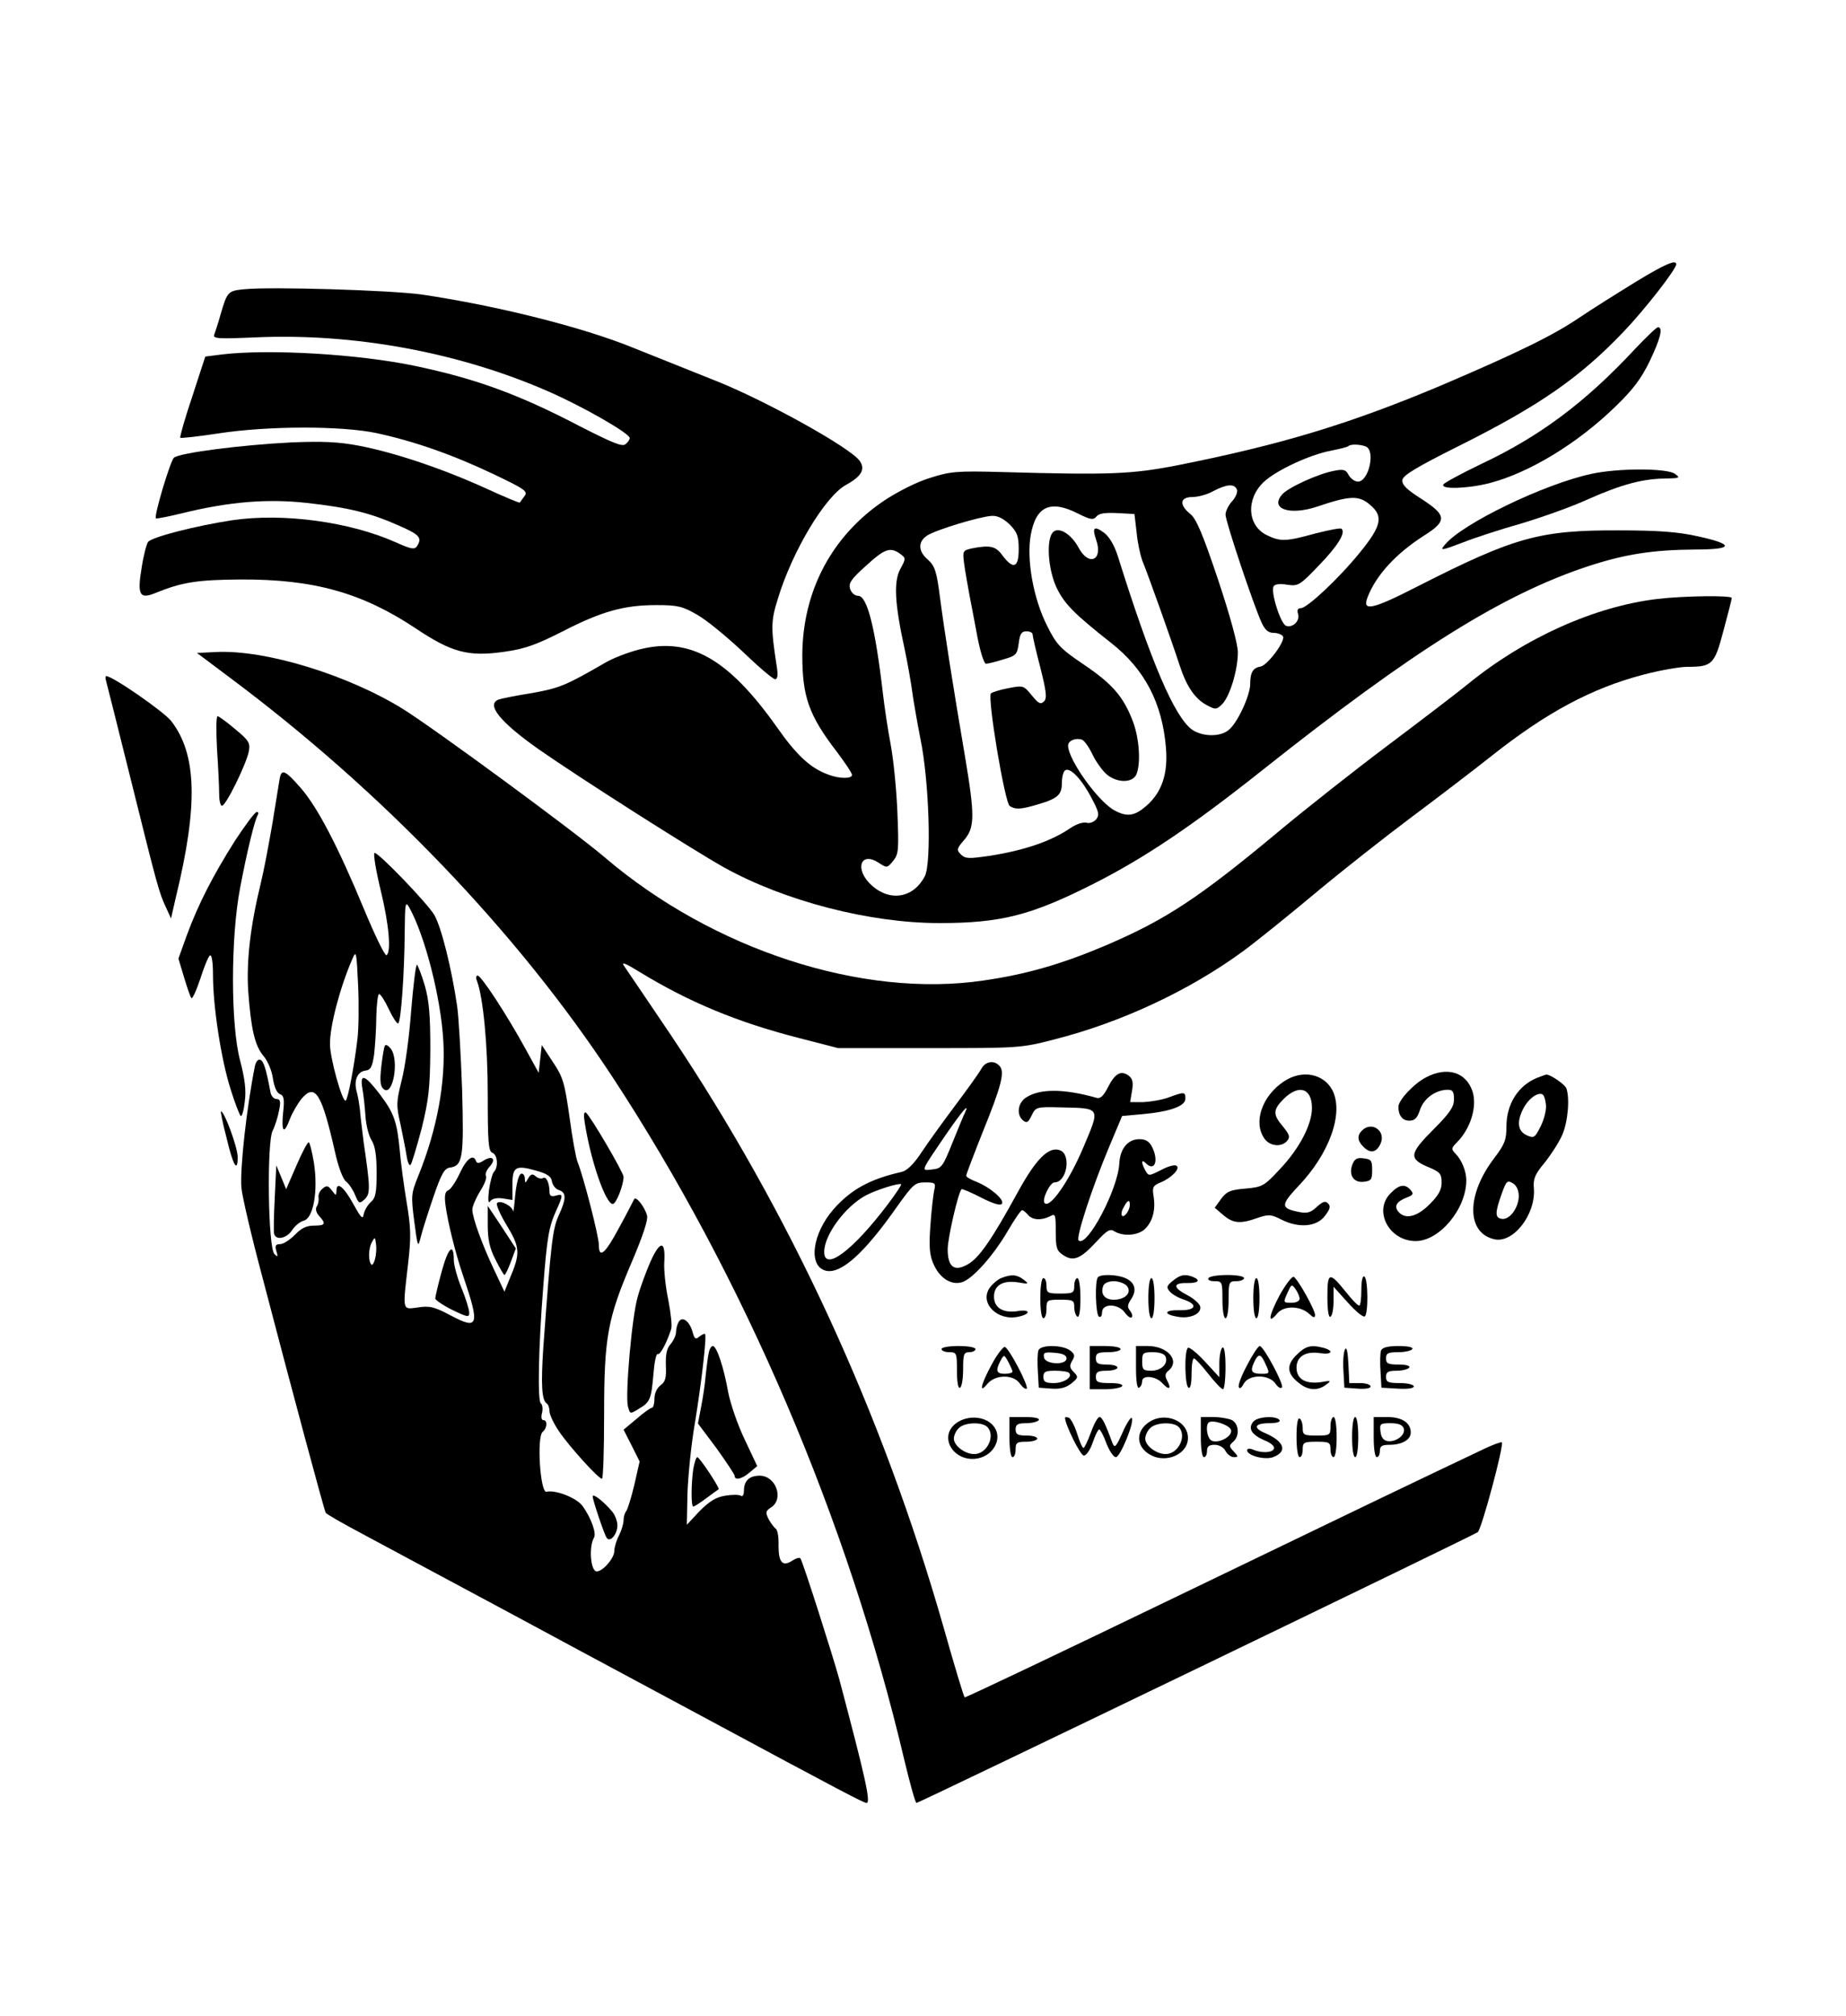 <?xml version="1.0" standalone="no"?>
<!DOCTYPE svg PUBLIC "-//W3C//DTD SVG 20010904//EN"
 "http://www.w3.org/TR/2001/REC-SVG-20010904/DTD/svg10.dtd">
<svg version="1.0" xmlns="http://www.w3.org/2000/svg"
 width="598pt" height="653pt" viewBox="0 0 598 653"
 preserveAspectRatio="xMidYMid meet">

<g transform="translate(0,653) scale(0.1,-0.1)"
fill="#000000" stroke="none">
<path d="M5299 5617 c-57 -35 -140 -87 -183 -116 -87 -59 -205 -116 -451 -221
-293 -123 -513 -190 -850 -257 -149 -29 -217 -32 -570 -22 -145 4 -167 2 -232
-19 -41 -12 -104 -44 -148 -73 -170 -114 -265 -293 -266 -501 0 -134 21 -195
111 -312 27 -36 50 -70 50 -76 0 -13 -41 -13 -77 1 -58 21 -103 63 -168 156
-157 221 -282 291 -445 249 -35 -9 -85 -28 -110 -43 -128 -74 -148 -82 -237
-98 -51 -8 -100 -18 -108 -21 -41 -16 5 -73 130 -161 133 -93 496 -324 601
-383 197 -109 471 -180 697 -180 200 0 297 25 499 127 164 83 318 186 547 368
490 389 777 568 1053 660 122 40 211 54 351 55 124 0 126 17 6 43 -62 14 -128
19 -254 19 -256 1 -337 -21 -648 -179 -152 -78 -185 -85 -167 -38 27 71 92
142 183 200 76 48 74 66 -10 120 -47 30 -62 45 -60 60 1 15 46 42 182 110 262
131 392 221 535 371 68 71 170 202 170 218 0 16 -36 1 -131 -57z m-875 -533
c33 -13 10 -114 -25 -114 -10 0 -23 9 -30 21 -9 18 -17 20 -47 14 -50 -9 -147
-53 -168 -76 -42 -47 23 -70 113 -40 106 36 135 37 171 6 44 -37 38 -68 -33
-155 -69 -85 -171 -180 -191 -180 -10 0 -13 -6 -9 -19 7 -22 -18 -46 -39 -38
-18 7 -51 112 -40 128 4 7 21 9 44 5 35 -5 40 -3 102 62 61 63 88 106 74 119
-3 4 -41 -4 -85 -15 -94 -26 -113 -27 -156 -6 -64 30 -70 116 -12 172 40 38
149 89 218 102 29 6 55 12 57 15 7 7 37 6 56 -1z m-417 -140 c3 -8 -4 -25 -16
-38 -11 -12 -21 -32 -21 -43 0 -22 91 -294 117 -350 11 -24 22 -33 39 -33 12
0 26 -5 30 -11 9 -15 -49 -93 -72 -98 -25 -4 -34 -19 -34 -56 0 -37 -40 -124
-68 -148 -27 -25 -87 -24 -121 0 -57 42 -133 220 -240 562 -11 34 -27 62 -44
75 -33 24 -40 18 -26 -23 23 -66 -24 -87 -57 -25 -24 45 -66 70 -84 49 -21
-25 -15 -118 12 -177 25 -53 56 -85 178 -181 108 -85 165 -194 177 -339 7 -84
-13 -144 -63 -188 -38 -33 -62 -37 -102 -16 -53 27 -152 165 -152 211 0 16 25
26 45 19 8 -3 24 -26 35 -50 12 -24 33 -53 47 -64 33 -26 79 -26 93 -1 16 32
12 116 -10 174 -30 79 -65 121 -160 185 -77 52 -88 65 -118 125 -45 89 -67
215 -53 294 17 94 64 115 154 69 40 -20 49 -21 59 -9 8 10 28 13 67 11 l56 -3
7 -60 c3 -33 12 -73 18 -90 17 -40 97 -265 121 -339 23 -71 51 -111 90 -131
26 -14 30 -14 48 4 25 25 51 111 51 168 0 26 -25 118 -64 235 -50 149 -71 198
-90 213 -37 30 -34 55 7 55 17 0 48 8 67 19 44 23 69 25 77 5z m-736 -113 c24
-25 29 -37 29 -80 0 -60 -17 -67 -52 -21 -22 31 -40 35 -98 24 -31 -7 -32 -8
-27 -48 3 -23 11 -68 17 -101 6 -33 19 -97 27 -142 9 -46 21 -83 27 -83 6 0
31 6 56 14 42 12 45 16 50 52 4 31 9 39 25 39 11 0 20 -4 20 -10 0 -5 11 -54
25 -107 20 -79 22 -100 12 -110 -11 -11 -18 -7 -40 20 -26 32 -28 32 -75 23
-27 -5 -52 -13 -57 -17 -12 -14 45 -355 61 -365 19 -12 37 -11 93 6 64 19 76
31 76 71 0 18 5 36 11 39 16 10 54 -30 85 -90 24 -45 26 -55 15 -69 -8 -9 -22
-14 -31 -11 -10 3 -33 -4 -52 -17 -63 -43 -148 -72 -261 -90 -69 -10 -79 -10
-94 4 -15 15 -14 19 11 48 34 40 34 79 2 270 -40 235 -67 408 -81 515 -11 86
-17 102 -39 122 -32 27 -33 58 -3 78 29 19 172 62 210 64 19 1 38 -9 58 -28z
m-355 -95 c19 -14 19 -15 0 -50 -21 -40 -18 -110 14 -256 10 -47 21 -110 25
-140 4 -30 16 -98 26 -150 29 -136 37 -405 15 -448 -36 -70 -111 -84 -171 -31
-58 51 -39 114 22 74 26 -17 27 -17 46 6 18 22 19 35 14 159 -3 74 -13 173
-22 220 -9 47 -20 121 -25 165 -25 214 -51 315 -80 315 -11 0 -22 10 -26 22
-6 19 3 32 51 75 61 56 79 62 111 39z"/>
<path d="M790 5593 c-51 -5 -54 -8 -75 -80 -8 -29 -18 -59 -21 -67 -5 -13 12
-14 130 -9 324 15 667 -49 957 -177 111 -49 259 -134 259 -149 0 -5 -6 -14
-14 -20 -10 -9 -43 5 -147 58 -201 105 -340 155 -536 196 -182 38 -468 55
-623 37 l-55 -7 -42 -129 c-24 -71 -41 -131 -39 -134 2 -2 58 4 123 14 162 25
400 25 513 1 121 -26 247 -70 379 -133 103 -49 112 -56 100 -71 -7 -10 -14
-19 -15 -21 -1 -2 -51 19 -110 46 -138 63 -295 116 -410 138 -68 13 -119 15
-219 11 -161 -8 -366 -34 -382 -50 -12 -13 -65 -189 -58 -196 2 -2 42 6 87 17
151 37 275 47 401 33 137 -15 208 -33 298 -73 69 -30 77 -40 60 -67 -8 -12
-19 -10 -68 12 -150 67 -365 96 -530 72 -118 -18 -259 -54 -273 -70 -5 -6 -15
-44 -21 -83 -15 -89 -7 -104 44 -83 86 35 135 43 277 44 236 1 393 -43 566
-158 118 -79 171 -93 289 -76 64 9 101 22 186 65 128 66 201 86 305 86 70 0
85 -4 132 -31 29 -16 95 -70 147 -119 52 -50 99 -90 106 -90 8 0 10 13 5 43
-19 124 -19 145 4 218 46 152 152 330 220 368 51 28 64 51 45 78 -29 42 -297
191 -460 257 -88 35 -212 85 -275 110 -162 66 -440 136 -684 172 -100 14 -489
26 -576 17z"/>
<path d="M5295 5398 c-160 -172 -309 -283 -499 -372 -62 -30 -116 -59 -120
-65 -11 -17 78 -14 149 4 130 34 286 129 409 249 56 54 83 90 110 146 35 73
44 110 27 110 -5 0 -39 -33 -76 -72z"/>
<path d="M5155 4995 c-153 -33 -418 -161 -474 -229 -18 -21 -13 -20 61 8 35
14 118 41 185 60 67 20 166 55 220 80 106 47 177 66 251 66 43 1 46 2 28 15
-25 19 -185 19 -271 0z"/>
<path d="M5370 4590 c-204 -24 -431 -126 -615 -276 -38 -31 -155 -120 -260
-199 -104 -78 -264 -204 -355 -280 -258 -215 -364 -284 -557 -367 -144 -61
-258 -94 -397 -114 -392 -58 -875 99 -1226 398 -98 84 -553 418 -654 481 -179
111 -446 193 -606 185 l-62 -3 108 -81 c494 -369 930 -824 1237 -1291 427
-650 764 -1438 947 -2216 18 -75 35 -137 39 -137 8 0 1797 863 1818 877 12 8
86 283 78 291 -2 2 -28 -7 -57 -21 -234 -111 -386 -184 -991 -476 -379 -183
-690 -331 -692 -329 -3 2 -34 105 -69 229 -199 695 -496 1339 -884 1918 -76
112 -143 212 -151 223 -10 14 7 7 52 -21 159 -97 315 -162 514 -213 l128 -33
295 0 c290 0 297 0 405 28 217 55 439 159 612 286 45 33 150 118 235 189 85
71 226 182 313 247 87 65 202 153 255 195 179 142 326 221 495 265 53 14 117
25 140 25 82 0 89 7 118 117 15 55 27 103 27 106 0 9 -156 7 -240 -3z"/>
<path d="M344 4323 c3 -10 39 -155 81 -323 85 -342 90 -361 113 -410 l16 -35
16 70 c72 296 68 461 -15 569 -23 30 -190 146 -211 146 -3 0 -3 -8 0 -17z"/>
<path d="M703 4103 c4 -58 7 -123 7 -145 0 -21 4 -38 9 -38 13 0 79 135 87
176 5 27 1 35 -44 72 -27 23 -53 42 -57 42 -5 0 -5 -48 -2 -107z"/>
<path d="M906 4008 c-2 -13 -13 -79 -24 -148 -12 -69 -28 -154 -37 -190 -34
-139 -47 -253 -41 -349 9 -123 21 -178 50 -212 13 -15 27 -48 30 -72 4 -27 13
-48 23 -51 13 -5 15 -17 10 -61 -6 -63 3 -71 22 -20 7 19 24 48 37 65 45 53
66 20 110 -175 10 -45 25 -85 35 -92 9 -7 22 -26 29 -43 12 -29 14 -30 31 -15
19 18 19 36 -3 185 -5 41 -11 89 -12 105 -2 17 -6 42 -10 57 -11 37 1 66 27
70 18 2 23 12 29 53 3 28 7 83 7 123 1 39 5 72 9 72 5 0 19 -22 32 -50 13 -27
26 -47 30 -45 9 6 20 161 21 295 1 95 2 103 15 80 51 -92 102 -292 110 -430 8
-136 -20 -288 -81 -439 -23 -57 -24 -63 -13 -148 11 -84 12 -86 21 -50 5 21
24 80 41 130 26 76 36 93 54 95 41 6 45 32 39 251 -4 113 -11 235 -16 271 -18
123 -51 256 -74 296 -22 38 -186 208 -194 201 -4 -4 5 -58 20 -120 27 -110 35
-201 19 -211 -5 -3 -37 63 -72 147 -84 203 -152 334 -207 396 -50 57 -61 61
-67 29z m252 -843 c-11 -92 -31 -195 -38 -200 -11 -7 -51 138 -51 182 -1 59
33 187 73 278 12 28 13 21 18 -85 3 -63 2 -142 -2 -175z"/>
<path d="M762 3808 c-71 -112 -120 -207 -157 -308 l-27 -75 18 -60 c10 -33 20
-63 24 -68 3 -4 16 24 29 63 12 38 26 72 31 75 6 4 10 -22 10 -64 0 -100 26
-272 57 -369 14 -45 29 -84 33 -87 4 -2 10 19 13 47 5 37 0 74 -15 132 -31
115 -31 400 0 561 22 116 47 219 57 235 3 6 2 10 -3 10 -6 0 -37 -42 -70 -92z"/>
<path d="M1332 3257 c-6 -84 -20 -186 -31 -227 -17 -69 -18 -80 -4 -140 7 -36
17 -82 20 -103 3 -21 9 -35 13 -30 4 4 20 58 36 118 23 94 27 131 28 255 0
113 -4 159 -18 208 -10 34 -22 64 -25 67 -4 2 -12 -65 -19 -148z"/>
<path d="M1545 3353 c20 -53 35 -205 35 -369 0 -152 2 -183 15 -188 17 -6 20
-47 5 -62 -5 -5 -12 -32 -16 -59 -4 -34 -2 -45 4 -36 6 8 21 12 41 9 l31 -5 0
49 c0 59 10 65 77 46 36 -10 49 -19 51 -35 2 -12 12 -25 23 -28 24 -8 24 -28
-2 -84 -19 -44 -24 -84 -49 -426 -8 -120 -5 -171 11 -181 5 -3 9 -14 9 -25 0
-11 14 -41 32 -67 35 -51 127 -152 138 -152 4 0 7 93 7 208 0 250 11 311 90
495 36 85 53 136 49 150 -8 29 -37 65 -42 52 -3 -5 -23 -46 -47 -89 -46 -87
-67 -105 -67 -59 0 29 -51 226 -69 269 -5 12 -17 77 -26 145 -16 112 -21 130
-54 179 l-36 55 -5 -45 -5 -45 -44 80 c-60 109 -142 235 -154 235 -5 0 -6 -8
-2 -17z"/>
<path d="M1247 3143 c-3 -4 -8 -35 -12 -69 -5 -47 -3 -63 8 -72 30 -25 51 94
23 131 -8 10 -16 15 -19 10z"/>
<path d="M826 3078 c-27 -135 -49 -333 -44 -395 2 -26 32 -155 67 -286 100
-383 201 -758 206 -767 3 -5 56 -35 118 -68 61 -33 198 -106 302 -162 105 -56
285 -153 400 -215 116 -62 293 -157 395 -212 459 -247 528 -283 537 -283 15 0
-4 83 -88 400 -20 73 -117 378 -126 392 -2 4 -14 1 -26 -7 -32 -21 -45 -6 -45
48 1 27 -3 52 -9 55 -5 4 -16 18 -23 31 -11 22 -10 27 9 39 41 28 14 102 -38
102 -33 0 -51 -16 -51 -48 0 -13 -4 -21 -10 -17 -6 4 -29 4 -52 0 -30 -5 -51
-19 -82 -50 l-41 -44 2 102 c2 56 12 158 24 227 21 128 39 282 33 289 -2 2
-10 -2 -18 -8 -13 -11 -16 -8 -22 13 -9 35 -33 54 -45 35 -5 -8 -9 -23 -9 -33
0 -11 -8 -28 -17 -39 -13 -14 -17 -33 -16 -70 2 -41 -2 -53 -17 -64 -12 -9
-20 -26 -20 -44 0 -16 -4 -29 -8 -29 -5 0 -27 -16 -50 -36 l-42 -35 26 -51 26
-52 -17 -75 c-10 -42 -22 -80 -26 -85 -5 -6 -9 -19 -9 -30 0 -12 -7 -34 -15
-50 -8 -15 -15 -38 -15 -50 0 -23 -37 -66 -57 -66 -20 0 -26 80 -9 109 9 14
-9 64 -37 103 -19 26 -87 53 -117 46 -20 -4 -32 178 -12 194 15 13 16 38 2 38
-6 0 -8 10 -4 24 3 13 1 27 -4 30 -11 7 -8 181 8 381 12 156 18 191 41 242 24
53 24 57 -1 50 -15 -4 -20 0 -20 13 0 28 -11 51 -21 44 -6 -3 -16 -1 -24 6
-10 9 -16 7 -24 -7 -10 -17 -10 -17 -11 0 0 10 -6 17 -12 15 -8 -3 -15 -31
-19 -69 -3 -35 -6 -59 -7 -52 -3 17 -42 37 -52 26 -4 -4 10 -37 32 -73 43 -71
44 -90 9 -172 l-17 -42 -33 70 c-39 82 -71 170 -71 196 0 10 11 36 25 59 14
22 23 44 19 50 -3 6 2 19 12 30 22 24 10 38 -19 20 -15 -10 -22 -10 -25 -2 -8
24 -30 9 -52 -38 -13 -28 -29 -52 -37 -56 -11 -4 -14 -16 -10 -48 7 -54 32
-156 58 -232 54 -159 49 -174 -41 -126 -53 28 -68 32 -106 26 -52 -7 -50 -14
-32 142 10 87 9 117 -5 200 -9 54 -19 129 -22 166 -9 95 -19 122 -65 183 -49
64 -65 69 -56 17 4 -21 8 -62 10 -90 2 -29 11 -64 20 -77 11 -18 16 -48 16
-104 0 -65 -3 -82 -19 -96 -11 -10 -21 -28 -23 -40 -3 -17 -9 -10 -33 33 -31
57 -55 76 -55 44 -1 -17 -1 -17 -15 1 -12 16 -17 17 -30 6 -9 -7 -15 -20 -13
-29 1 -9 -1 -22 -6 -29 -5 -8 -2 -20 8 -31 23 -25 20 -31 -17 -31 -24 0 -41
-8 -62 -30 -16 -16 -37 -30 -48 -30 -14 0 -17 -5 -12 -22 6 -19 5 -21 -6 -10
-21 19 -25 361 -6 399 8 16 17 45 21 66 6 29 4 37 -8 37 -9 0 -18 10 -20 23
-14 74 -22 101 -33 104 -7 3 -14 -6 -17 -19z m389 -625 c-3 -14 -9 -23 -12
-19 -10 10 -10 50 1 71 10 19 11 19 14 -4 2 -12 1 -34 -3 -48z"/>
<path d="M3179 3068 c-7 -13 -45 -66 -84 -118 -39 -52 -89 -121 -110 -153 -25
-38 -47 -59 -64 -63 -102 -23 -163 -56 -220 -120 -70 -80 -84 -185 -26 -200
49 -12 125 56 232 209 51 71 57 77 90 77 33 0 35 -2 29 -27 -3 -16 -9 -66 -12
-113 -5 -65 -3 -94 9 -122 19 -46 56 -71 91 -62 34 8 104 86 152 169 21 36 41
65 45 65 4 0 12 -7 19 -15 14 -17 43 -19 71 -5 18 10 19 7 19 -49 0 -53 3 -63
25 -77 32 -21 55 -12 106 43 36 39 45 44 60 34 29 -17 77 -13 99 9 24 24 34
61 27 105 -5 29 -2 35 23 45 36 15 65 46 51 54 -6 4 -28 -2 -50 -14 -40 -20
-40 -20 -51 -1 -14 26 -13 38 2 23 28 -28 42 7 21 51 -10 20 -21 27 -42 27
-37 0 -62 -30 -65 -77 -3 -83 -105 -276 -132 -251 -9 10 44 172 99 303 l42
100 65 6 c90 8 140 26 140 50 0 23 -3 23 -55 4 -22 -8 -59 -14 -82 -15 l-42 0
6 36 c5 28 2 40 -11 50 -25 18 -44 7 -67 -38 -14 -28 -25 -38 -37 -34 -106 30
-184 30 -228 1 -27 -17 -32 -56 -10 -74 12 -10 17 -7 28 16 13 27 15 28 93 26
133 -3 130 2 73 -133 -46 -108 -107 -195 -124 -177 -10 10 17 67 32 67 40 0
55 90 18 104 -36 14 -78 -28 -136 -134 -86 -157 -127 -216 -164 -236 -43 -24
-64 -8 -64 50 0 35 34 184 45 194 1 2 30 -10 63 -27 41 -21 63 -27 68 -20 8
14 -40 54 -83 71 -18 7 -33 15 -33 20 0 4 24 67 53 140 61 150 72 195 56 214
-17 21 -47 17 -60 -8z m-52 -140 c-4 -7 -22 -51 -41 -98 -32 -80 -36 -85 -66
-88 -37 -4 -40 -11 43 111 55 80 78 106 64 75z m-248 -295 c-114 -152 -209
-224 -209 -158 0 55 68 147 135 183 34 18 108 41 114 36 2 -2 -16 -29 -40 -61z
m781 -5 c0 -19 -18 -43 -25 -36 -4 3 -2 16 5 27 12 24 20 27 20 9z"/>
<path d="M4619 3040 c-40 -21 -89 -74 -89 -95 0 -28 13 -45 35 -45 18 0 26 8
35 35 12 37 51 65 90 65 16 0 20 -6 20 -31 0 -24 -13 -44 -65 -96 -82 -82 -83
-97 -12 -126 32 -14 37 -20 37 -48 0 -23 -10 -41 -39 -70 -41 -41 -79 -50
-101 -24 -15 18 -6 33 27 46 21 8 23 12 13 24 -18 21 -37 19 -65 -10 -57 -56
-6 -155 81 -155 77 0 164 104 164 197 0 29 -15 66 -35 86 -14 15 -14 18 4 36
45 45 67 117 51 166 -21 63 -83 81 -151 45z"/>
<path d="M4159 3027 c-71 -47 -100 -133 -63 -185 17 -25 56 -29 74 -7 10 12 7
20 -14 46 -33 39 -33 54 3 90 49 48 91 34 91 -30 0 -53 -40 -130 -102 -196
-53 -57 -58 -60 -113 -65 -49 -4 -61 -9 -79 -33 l-21 -29 28 -24 c32 -27 55
-29 111 -9 36 12 43 12 78 -6 56 -28 115 -23 141 14 16 21 18 30 9 39 -9 9
-17 6 -36 -11 -20 -19 -32 -22 -57 -17 -61 12 -61 22 -4 83 102 106 149 238
111 312 -29 54 -99 67 -157 28z"/>
<path d="M4980 3039 c-62 -25 -100 -85 -100 -158 0 -44 -6 -58 -40 -103 -90
-118 -90 -241 0 -262 61 -15 135 79 129 164 -3 31 3 46 34 83 21 26 46 65 57
89 19 42 26 120 14 153 -5 13 -55 47 -66 44 -2 0 -14 -5 -28 -10z m28 -87 c2
-17 -6 -48 -17 -70 -19 -38 -22 -40 -46 -29 -29 14 -32 44 -10 87 16 30 43 51
60 46 6 -1 11 -16 13 -34z m-88 -297 c-1 -39 -31 -78 -56 -73 -22 4 -21 21 2
85 14 38 17 41 35 30 12 -7 19 -23 19 -42z"/>
<path d="M733 2848 c22 -94 37 -119 37 -66 0 31 -43 148 -54 148 -2 0 5 -37
17 -82z"/>
<path d="M1895 2889 c19 -120 67 -259 90 -259 11 0 35 61 35 88 0 14 -109 200
-122 208 -7 4 -8 -9 -3 -37z"/>
<path d="M4412 2868 c-16 -16 -15 -33 4 -52 22 -23 43 -20 56 9 19 41 -28 75
-60 43z"/>
<path d="M960 2754 l-33 -76 -16 39 -16 38 -5 -105 c-3 -58 -4 -111 -2 -117 7
-22 41 -14 58 12 9 14 26 28 38 31 31 8 47 95 33 187 -6 37 -14 67 -17 67 -4
0 -22 -34 -40 -76z"/>
<path d="M4381 2758 c-13 -34 4 -60 37 -56 24 3 27 7 27 38 0 31 -3 35 -28 38
-21 3 -29 -2 -36 -20z"/>
<path d="M1580 2562 c0 -47 6 -75 25 -112 14 -28 27 -50 29 -50 3 0 12 19 21
43 l16 43 -45 69 -46 69 0 -62z"/>
<path d="M2107 2443 c-14 -32 -33 -83 -41 -113 -19 -63 -41 -317 -32 -355 7
-26 7 -26 36 -8 36 21 40 31 47 115 3 37 9 65 14 62 7 -4 28 34 43 80 4 10 -1
53 -9 95 -9 42 -15 98 -13 125 4 69 -14 68 -45 -1z"/>
<path d="M1431 2412 c-12 -43 -21 -83 -21 -88 0 -5 25 -22 55 -37 50 -24 55
-25 55 -9 0 10 -11 46 -25 80 -14 34 -25 75 -25 91 0 57 -18 40 -39 -37z"/>
<path d="M3243 2390 c-12 -5 -29 -20 -38 -33 -32 -49 27 -107 94 -92 42 9 39
25 -3 18 -47 -7 -76 11 -76 47 0 37 29 54 79 46 34 -6 35 -5 17 9 -22 17 -40
18 -73 5z"/>
<path d="M3557 2393 c-11 -10 -8 -121 3 -128 6 -3 10 3 10 14 0 30 53 29 74
-1 9 -12 19 -19 22 -15 4 4 1 13 -5 21 -10 12 -9 20 4 39 19 29 11 55 -22 68
-28 11 -77 12 -86 2z m93 -28 c18 -21 -4 -45 -42 -45 -30 0 -44 19 -34 45 3 9
18 15 34 15 16 0 35 -7 42 -15z"/>
<path d="M3799 2381 c-20 -16 -21 -21 -10 -34 7 -9 28 -21 47 -27 46 -16 38
-35 -15 -34 -50 1 -54 -13 -7 -21 40 -8 79 9 74 33 -2 9 -21 26 -42 37 -47 24
-47 40 -1 39 36 -1 47 9 19 20 -26 10 -41 7 -65 -13z"/>
<path d="M3915 2390 c-4 -6 5 -10 19 -10 25 0 26 -2 26 -60 0 -33 4 -60 10
-60 6 0 10 27 10 60 0 57 1 60 25 60 14 0 25 5 25 10 0 6 -24 10 -54 10 -30 0
-58 -4 -61 -10z"/>
<path d="M4145 2334 c-35 -66 -40 -98 -7 -58 21 25 73 25 102 -1 15 -14 20
-15 20 -4 0 16 -55 115 -69 123 -5 3 -26 -24 -46 -60z m65 -11 c0 -7 -11 -13
-25 -13 -29 0 -29 0 -13 35 11 25 13 26 25 9 7 -10 13 -24 13 -31z"/>
<path d="M4300 2329 c0 -44 4 -68 10 -64 6 3 10 27 10 52 l0 45 46 -51 c25
-28 50 -49 55 -45 12 7 11 121 -1 129 -6 4 -10 -13 -10 -44 0 -28 -3 -51 -7
-50 -5 0 -24 20 -43 44 -54 67 -60 65 -60 -16z"/>
<path d="M3370 2325 c0 -37 4 -65 10 -65 6 0 10 14 10 30 0 29 2 30 45 30 41
0 45 -2 45 -24 0 -14 5 -28 10 -31 6 -4 10 18 10 59 0 37 -4 66 -10 66 -5 0
-10 -11 -10 -25 0 -23 -4 -25 -45 -25 -41 0 -45 2 -45 25 0 14 -4 25 -10 25
-6 0 -10 -28 -10 -65z"/>
<path d="M3720 2325 c0 -37 4 -65 10 -65 6 0 10 28 10 65 0 37 -4 65 -10 65
-6 0 -10 -28 -10 -65z"/>
<path d="M4060 2325 c0 -37 4 -65 10 -65 6 0 10 28 10 65 0 37 -4 65 -10 65
-6 0 -10 -28 -10 -65z"/>
<path d="M2296 2148 c-3 -13 -7 -45 -10 -73 -2 -27 -9 -74 -15 -103 l-10 -53
60 -80 c32 -45 59 -85 59 -90 0 -15 24 -10 49 12 l24 20 -41 87 c-23 48 -46
116 -53 152 -14 79 -37 150 -50 150 -5 0 -11 -10 -13 -22z"/>
<path d="M3050 2160 c0 -5 11 -10 25 -10 24 0 25 -3 25 -61 0 -37 4 -58 10
-54 6 3 10 31 10 61 0 47 2 54 20 54 11 0 20 5 20 10 0 6 -25 10 -55 10 -30 0
-55 -4 -55 -10z"/>
<path d="M3213 2111 c-36 -66 -43 -99 -14 -63 26 30 84 31 105 0 9 -12 18 -19
22 -16 7 8 -57 131 -71 135 -5 1 -25 -24 -42 -56z m67 -23 c0 -5 -11 -8 -25
-8 -27 0 -31 10 -14 42 11 21 12 21 25 -3 7 -13 13 -27 14 -31z"/>
<path d="M3364 2156 c-3 -7 -4 -38 -2 -67 l3 -54 41 -3 c29 -2 47 3 65 17 22
18 23 21 7 37 -13 13 -14 20 -5 36 10 16 9 22 -7 34 -25 18 -95 19 -102 0z
m91 -26 c0 -23 -69 -20 -73 3 -3 16 2 18 35 15 26 -2 38 -8 38 -18z m8 -47
c13 -13 -16 -33 -49 -33 -27 0 -34 4 -34 20 0 17 7 20 38 20 21 0 42 -3 45 -7z"/>
<path d="M3530 2100 l0 -70 49 0 c28 0 53 5 56 10 4 6 -12 10 -39 10 -39 0
-46 3 -46 20 0 16 7 20 35 20 19 0 35 5 35 10 0 6 -16 10 -35 10 -28 0 -35 4
-35 20 0 17 7 20 40 20 22 0 40 5 40 10 0 6 -22 10 -50 10 l-50 0 0 -70z"/>
<path d="M3680 2099 c0 -44 4 -68 10 -64 6 3 10 13 10 21 0 21 44 17 65 -6 22
-24 31 -20 16 8 -8 15 -7 23 4 32 39 32 -2 80 -67 80 l-38 0 0 -71z m96 36 c9
-23 -15 -45 -47 -45 -26 0 -29 4 -29 30 0 28 3 30 35 30 23 0 38 -6 41 -15z"/>
<path d="M3848 2164 c-12 -11 -10 -122 2 -129 6 -4 10 13 10 44 0 28 3 51 8
51 4 -1 25 -23 46 -50 22 -28 43 -50 48 -50 4 0 8 32 8 71 0 44 -4 68 -10 64
-5 -3 -10 -26 -10 -51 l0 -45 -47 51 c-27 29 -51 48 -55 44z"/>
<path d="M4041 2110 c-18 -33 -31 -66 -28 -73 2 -7 9 -3 16 11 17 31 82 31
103 0 8 -12 17 -17 21 -12 6 11 -60 134 -72 134 -5 0 -23 -27 -40 -60z m57 5
c16 -34 16 -35 -11 -35 -32 0 -38 8 -25 36 14 31 22 30 36 -1z"/>
<path d="M4200 2141 c-34 -33 -31 -61 8 -91 29 -24 61 -26 88 -5 18 13 16 14
-17 8 -50 -7 -79 10 -79 47 0 36 29 54 76 47 38 -6 47 7 12 17 -42 11 -59 6
-88 -23z"/>
<path d="M4357 2159 c-5 -9 -7 -41 -5 -70 l3 -54 43 -3 c25 -2 42 1 42 7 0 6
-16 11 -35 11 l-34 0 -3 63 c-2 39 -6 56 -11 46z"/>
<path d="M4474 2156 c-3 -7 -4 -38 -2 -67 l3 -54 53 -3 c31 -2 52 1 52 7 0 6
-20 11 -45 11 -38 0 -45 3 -45 20 0 16 7 20 34 20 19 0 38 5 41 10 4 6 -10 10
-34 10 -34 0 -41 3 -41 20 0 17 7 20 39 20 22 0 43 5 46 10 4 6 -13 10 -45 10
-34 0 -52 -5 -56 -14z"/>
<path d="M3096 1919 c-59 -46 -2 -131 76 -112 48 12 74 63 50 99 -24 37 -87
43 -126 13z m102 -11 c28 -28 0 -88 -42 -88 -30 0 -66 27 -66 50 0 10 7 26 16
34 18 19 75 21 92 4z"/>
<path d="M3270 1875 c0 -37 4 -65 10 -65 6 0 10 11 10 25 0 22 4 25 35 25 19
0 35 5 35 10 0 6 -16 10 -35 10 -28 0 -35 4 -35 20 0 16 7 20 34 20 19 0 38 5
41 10 4 6 -13 10 -44 10 l-51 0 0 -65z"/>
<path d="M3450 1938 c0 -22 50 -123 61 -123 8 0 21 19 29 43 8 23 17 42 21 42
3 0 14 -20 23 -45 10 -25 23 -45 31 -45 14 0 62 117 51 127 -3 3 -17 -18 -30
-48 -20 -45 -25 -51 -32 -34 -23 63 -34 85 -42 85 -6 0 -18 -22 -28 -50 -10
-27 -21 -50 -24 -50 -4 0 -13 21 -21 47 -8 25 -20 48 -27 51 -6 2 -12 2 -12 0z"/>
<path d="M3716 1919 c-43 -34 -31 -88 25 -108 48 -16 103 12 107 55 6 62 -78
96 -132 53z m102 -11 c28 -28 0 -88 -42 -88 -30 0 -66 27 -66 50 0 10 7 26 16
34 18 19 75 21 92 4z"/>
<path d="M3890 1875 c0 -37 4 -65 10 -65 6 0 10 9 10 20 0 15 7 20 25 20 14 0
29 -8 35 -20 6 -11 18 -20 27 -20 15 0 15 2 -1 19 -15 16 -15 19 -1 31 21 18
19 57 -4 70 -11 5 -38 10 -60 10 l-41 0 0 -65z m98 22 c4 -20 -39 -43 -62 -34
-15 6 -22 47 -11 59 12 11 70 -8 73 -25z"/>
<path d="M4060 1925 c-18 -22 -6 -42 35 -60 21 -8 35 -20 32 -27 -4 -14 -41
-16 -69 -3 -11 4 -18 3 -18 -3 0 -17 58 -32 84 -22 48 18 37 51 -26 78 -40 17
-34 32 13 32 24 0 38 4 34 10 -10 15 -71 12 -85 -5z"/>
<path d="M4200 1876 c0 -37 4 -66 10 -66 6 0 10 11 10 25 0 23 4 25 45 25 41
0 45 -2 45 -25 0 -14 5 -25 10 -25 6 0 10 28 10 65 0 37 -4 65 -10 65 -5 0
-10 -13 -10 -30 0 -29 -2 -30 -45 -30 -41 0 -45 2 -45 24 0 14 -4 28 -10 31
-6 4 -10 -18 -10 -59z"/>
<path d="M4380 1875 c0 -37 4 -65 10 -65 6 0 10 28 10 65 0 37 -4 65 -10 65
-6 0 -10 -28 -10 -65z"/>
<path d="M4450 1875 c0 -37 4 -65 10 -65 6 0 10 9 10 20 0 16 7 20 31 20 40 0
69 16 69 40 0 31 -28 50 -76 50 l-44 0 0 -65z m97 29 c8 -21 -24 -46 -52 -42
-13 2 -21 12 -23 31 -3 25 -1 27 33 27 24 0 38 -5 42 -16z"/>
<path d="M2246 1773 c-7 -48 -8 -123 0 -123 3 0 22 12 42 27 20 15 38 28 40
29 5 3 -62 104 -69 104 -4 0 -9 -17 -13 -37z"/>
<path d="M1920 1683 c0 -12 36 -119 45 -134 11 -17 35 11 35 40 0 14 -8 35
-18 46 -27 32 -62 59 -62 48z"/>
</g>
</svg>
